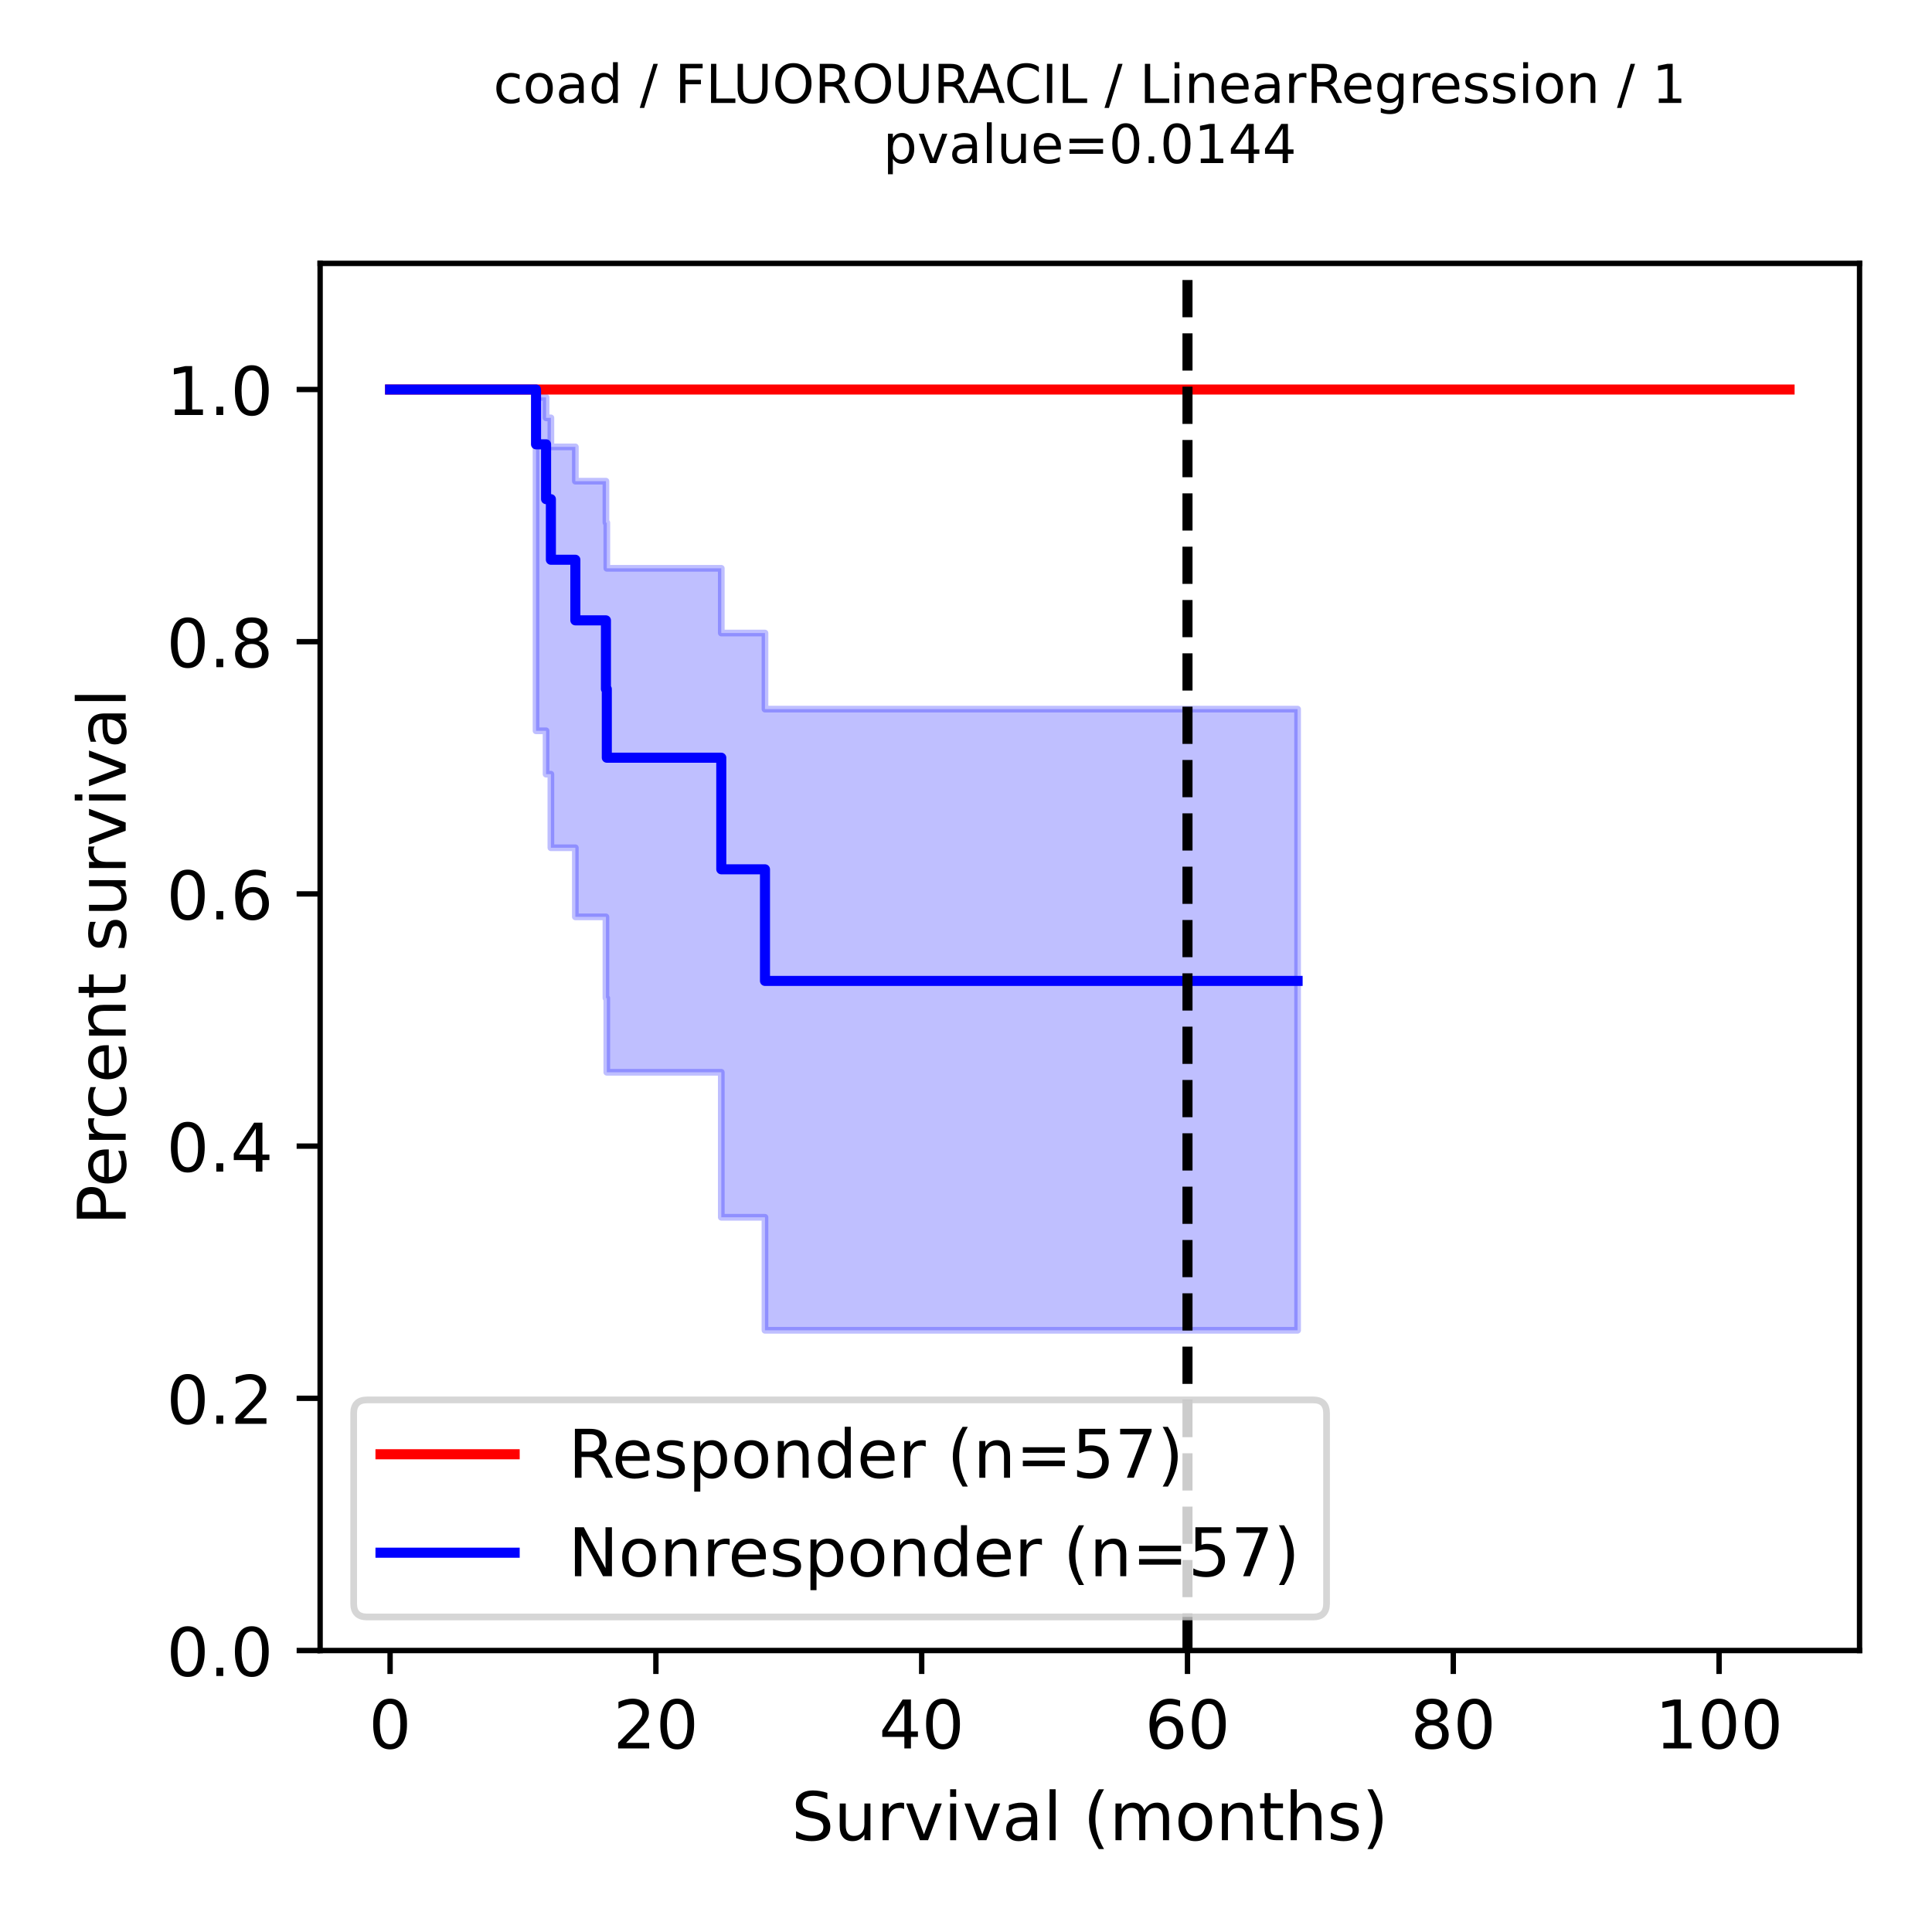 <?xml version="1.0" encoding="utf-8" standalone="no"?>
<!DOCTYPE svg PUBLIC "-//W3C//DTD SVG 1.1//EN"
  "http://www.w3.org/Graphics/SVG/1.1/DTD/svg11.dtd">
<!-- Created with matplotlib (https://matplotlib.org/) -->
<svg height="288pt" version="1.1" viewBox="0 0 288 288" width="288pt" xmlns="http://www.w3.org/2000/svg" xmlns:xlink="http://www.w3.org/1999/xlink">
 <defs>
  <style type="text/css">
*{stroke-linecap:butt;stroke-linejoin:round;}
  </style>
 </defs>
 <g id="figure_1">
  <g id="patch_1">
   <path d="M 0 288 
L 288 288 
L 288 0 
L 0 0 
z
" style="fill:#ffffff;"/>
  </g>
  <g id="axes_1">
   <g id="patch_2">
    <path d="M 47.72 246.04 
L 277.2 246.04 
L 277.2 39.264 
L 47.72 39.264 
z
" style="fill:#ffffff;"/>
   </g>
   <g id="PolyCollection_1">
    <defs>
     <path d="M 58.151 -229.938 
L 58.151 -229.938 
L 58.281 -229.938 
L 58.281 -229.938 
L 58.477 -229.938 
L 58.477 -229.938 
L 58.802 -229.938 
L 58.802 -229.938 
L 59.454 -229.938 
L 59.454 -229.938 
L 59.975 -229.938 
L 59.975 -229.938 
L 60.04 -229.938 
L 60.04 -229.938 
L 60.105 -229.938 
L 60.105 -229.938 
L 60.17 -229.938 
L 60.17 -229.938 
L 65.771 -229.938 
L 65.771 -229.938 
L 66.292 -229.938 
L 66.292 -229.938 
L 66.618 -229.938 
L 66.618 -229.938 
L 66.879 -229.938 
L 66.879 -229.938 
L 66.944 -229.938 
L 66.944 -229.938 
L 68.442 -229.938 
L 68.442 -229.938 
L 69.028 -229.938 
L 69.028 -229.938 
L 69.158 -229.938 
L 69.158 -229.938 
L 69.223 -229.938 
L 69.223 -229.938 
L 69.744 -229.938 
L 69.744 -229.938 
L 70.852 -229.938 
L 70.852 -229.938 
L 72.089 -229.938 
L 72.089 -229.938 
L 73.196 -229.938 
L 73.196 -229.938 
L 74.369 -229.938 
L 74.369 -229.938 
L 77.495 -229.938 
L 77.495 -229.938 
L 77.951 -229.938 
L 77.951 -229.938 
L 78.993 -229.938 
L 78.993 -229.938 
L 80.426 -229.938 
L 80.426 -229.938 
L 87.265 -229.938 
L 87.265 -229.938 
L 92.931 -229.938 
L 92.931 -229.938 
L 93.778 -229.938 
L 93.778 -229.938 
L 102.31 -229.938 
L 102.31 -229.938 
L 116.379 -229.938 
L 116.379 -229.938 
L 119.18 -229.938 
L 119.18 -229.938 
L 136.635 -229.938 
L 136.635 -229.938 
L 138.068 -229.938 
L 138.068 -229.938 
L 154.872 -229.938 
L 154.872 -229.938 
L 164.381 -229.938 
L 164.381 -229.938 
L 207.238 -229.938 
L 207.238 -229.938 
L 266.769 -229.938 
L 266.769 -229.938 
L 266.769 -229.938 
L 266.769 -229.938 
L 266.769 -229.938 
L 207.238 -229.938 
L 207.238 -229.938 
L 164.381 -229.938 
L 164.381 -229.938 
L 154.872 -229.938 
L 154.872 -229.938 
L 138.068 -229.938 
L 138.068 -229.938 
L 136.635 -229.938 
L 136.635 -229.938 
L 119.18 -229.938 
L 119.18 -229.938 
L 116.379 -229.938 
L 116.379 -229.938 
L 102.31 -229.938 
L 102.31 -229.938 
L 93.778 -229.938 
L 93.778 -229.938 
L 92.931 -229.938 
L 92.931 -229.938 
L 87.265 -229.938 
L 87.265 -229.938 
L 80.426 -229.938 
L 80.426 -229.938 
L 78.993 -229.938 
L 78.993 -229.938 
L 77.951 -229.938 
L 77.951 -229.938 
L 77.495 -229.938 
L 77.495 -229.938 
L 74.369 -229.938 
L 74.369 -229.938 
L 73.196 -229.938 
L 73.196 -229.938 
L 72.089 -229.938 
L 72.089 -229.938 
L 70.852 -229.938 
L 70.852 -229.938 
L 69.744 -229.938 
L 69.744 -229.938 
L 69.223 -229.938 
L 69.223 -229.938 
L 69.158 -229.938 
L 69.158 -229.938 
L 69.028 -229.938 
L 69.028 -229.938 
L 68.442 -229.938 
L 68.442 -229.938 
L 66.944 -229.938 
L 66.944 -229.938 
L 66.879 -229.938 
L 66.879 -229.938 
L 66.618 -229.938 
L 66.618 -229.938 
L 66.292 -229.938 
L 66.292 -229.938 
L 65.771 -229.938 
L 65.771 -229.938 
L 60.17 -229.938 
L 60.17 -229.938 
L 60.105 -229.938 
L 60.105 -229.938 
L 60.04 -229.938 
L 60.04 -229.938 
L 59.975 -229.938 
L 59.975 -229.938 
L 59.454 -229.938 
L 59.454 -229.938 
L 58.802 -229.938 
L 58.802 -229.938 
L 58.477 -229.938 
L 58.477 -229.938 
L 58.281 -229.938 
L 58.281 -229.938 
L 58.151 -229.938 
z
" id="m1cb245835f" style="stroke:#ff0000;stroke-opacity:0.25;"/>
    </defs>
    <g clip-path="url(#p6c82c23919)">
     <use style="fill:#ff0000;fill-opacity:0.25;stroke:#ff0000;stroke-opacity:0.25;" x="0" xlink:href="#m1cb245835f" y="288"/>
    </g>
   </g>
   <g id="PolyCollection_2">
    <defs>
     <path d="M 58.151 -229.938 
L 58.151 -229.938 
L 58.281 -229.938 
L 58.281 -229.938 
L 58.542 -229.938 
L 58.542 -229.938 
L 58.672 -229.938 
L 58.672 -229.938 
L 58.932 -229.938 
L 58.932 -229.938 
L 59.454 -229.938 
L 59.454 -229.938 
L 60.105 -229.938 
L 60.105 -229.938 
L 60.17 -229.938 
L 60.17 -229.938 
L 60.756 -229.938 
L 60.756 -229.938 
L 67.725 -229.938 
L 67.725 -229.938 
L 68.116 -229.938 
L 68.116 -229.938 
L 68.181 -229.938 
L 68.181 -229.938 
L 68.442 -229.938 
L 68.442 -229.938 
L 70.005 -229.938 
L 70.005 -229.938 
L 70.07 -229.938 
L 70.07 -229.938 
L 71.764 -229.938 
L 71.764 -229.938 
L 71.959 -229.938 
L 71.959 -229.938 
L 73.131 -229.938 
L 73.131 -229.938 
L 73.978 -229.938 
L 73.978 -229.938 
L 74.043 -229.938 
L 74.043 -229.938 
L 74.629 -229.938 
L 74.629 -229.938 
L 76.844 -229.938 
L 76.844 -229.938 
L 77.951 -229.938 
L 77.951 -229.938 
L 79.84 -229.938 
L 79.84 -229.938 
L 79.905 -229.938 
L 79.905 -179.06 
L 81.403 -179.06 
L 81.403 -172.595 
L 81.729 -172.595 
L 81.729 -172.595 
L 82.054 -172.595 
L 82.054 -172.595 
L 82.12 -172.595 
L 82.12 -161.627 
L 85.767 -161.627 
L 85.767 -151.326 
L 86.614 -151.326 
L 86.614 -151.326 
L 88.893 -151.326 
L 88.893 -151.326 
L 90.326 -151.326 
L 90.326 -139.211 
L 90.456 -139.211 
L 90.456 -128.159 
L 92.215 -128.159 
L 92.215 -128.159 
L 93.387 -128.159 
L 93.387 -128.159 
L 95.406 -128.159 
L 95.406 -128.159 
L 97.686 -128.159 
L 97.686 -128.159 
L 100.357 -128.159 
L 100.357 -128.159 
L 107.521 -128.159 
L 107.521 -106.54 
L 114.034 -106.54 
L 114.034 -89.696 
L 125.302 -89.696 
L 125.302 -89.696 
L 130.578 -89.696 
L 130.578 -89.696 
L 162.037 -89.696 
L 162.037 -89.696 
L 177.278 -89.696 
L 177.278 -89.696 
L 180.73 -89.696 
L 180.73 -89.696 
L 193.43 -89.696 
L 193.43 -89.696 
L 193.43 -182.291 
L 193.43 -182.291 
L 193.43 -182.291 
L 180.73 -182.291 
L 180.73 -182.291 
L 177.278 -182.291 
L 177.278 -182.291 
L 162.037 -182.291 
L 162.037 -182.291 
L 130.578 -182.291 
L 130.578 -182.291 
L 125.302 -182.291 
L 125.302 -182.291 
L 114.034 -182.291 
L 114.034 -193.634 
L 107.521 -193.634 
L 107.521 -203.282 
L 100.357 -203.282 
L 100.357 -203.282 
L 97.686 -203.282 
L 97.686 -203.282 
L 95.406 -203.282 
L 95.406 -203.282 
L 93.387 -203.282 
L 93.387 -203.282 
L 92.215 -203.282 
L 92.215 -203.282 
L 90.456 -203.282 
L 90.456 -210.089 
L 90.326 -210.089 
L 90.326 -216.271 
L 88.893 -216.271 
L 88.893 -216.271 
L 86.614 -216.271 
L 86.614 -216.271 
L 85.767 -216.271 
L 85.767 -221.383 
L 82.12 -221.383 
L 82.12 -225.712 
L 82.054 -225.712 
L 82.054 -225.712 
L 81.729 -225.712 
L 81.729 -225.712 
L 81.403 -225.712 
L 81.403 -228.765 
L 79.905 -228.765 
L 79.905 -229.938 
L 79.84 -229.938 
L 79.84 -229.938 
L 77.951 -229.938 
L 77.951 -229.938 
L 76.844 -229.938 
L 76.844 -229.938 
L 74.629 -229.938 
L 74.629 -229.938 
L 74.043 -229.938 
L 74.043 -229.938 
L 73.978 -229.938 
L 73.978 -229.938 
L 73.131 -229.938 
L 73.131 -229.938 
L 71.959 -229.938 
L 71.959 -229.938 
L 71.764 -229.938 
L 71.764 -229.938 
L 70.07 -229.938 
L 70.07 -229.938 
L 70.005 -229.938 
L 70.005 -229.938 
L 68.442 -229.938 
L 68.442 -229.938 
L 68.181 -229.938 
L 68.181 -229.938 
L 68.116 -229.938 
L 68.116 -229.938 
L 67.725 -229.938 
L 67.725 -229.938 
L 60.756 -229.938 
L 60.756 -229.938 
L 60.17 -229.938 
L 60.17 -229.938 
L 60.105 -229.938 
L 60.105 -229.938 
L 59.454 -229.938 
L 59.454 -229.938 
L 58.932 -229.938 
L 58.932 -229.938 
L 58.672 -229.938 
L 58.672 -229.938 
L 58.542 -229.938 
L 58.542 -229.938 
L 58.281 -229.938 
L 58.281 -229.938 
L 58.151 -229.938 
z
" id="mdf22d2f96c" style="stroke:#0000ff;stroke-opacity:0.25;"/>
    </defs>
    <g clip-path="url(#p6c82c23919)">
     <use style="fill:#0000ff;fill-opacity:0.25;stroke:#0000ff;stroke-opacity:0.25;" x="0" xlink:href="#mdf22d2f96c" y="288"/>
    </g>
   </g>
   <g id="matplotlib.axis_1">
    <g id="xtick_1">
     <g id="line2d_1">
      <defs>
       <path d="M 0 0 
L 0 3.5 
" id="m854cfd03ce" style="stroke:#000000;stroke-width:0.8;"/>
      </defs>
      <g>
       <use style="stroke:#000000;stroke-width:0.8;" x="58.151" xlink:href="#m854cfd03ce" y="246.04"/>
      </g>
     </g>
     <g id="text_1">
      <!-- 0 -->
      <defs>
       <path d="M 31.781 66.406 
Q 24.172 66.406 20.328 58.906 
Q 16.5 51.422 16.5 36.375 
Q 16.5 21.391 20.328 13.891 
Q 24.172 6.391 31.781 6.391 
Q 39.453 6.391 43.281 13.891 
Q 47.125 21.391 47.125 36.375 
Q 47.125 51.422 43.281 58.906 
Q 39.453 66.406 31.781 66.406 
z
M 31.781 74.219 
Q 44.047 74.219 50.516 64.516 
Q 56.984 54.828 56.984 36.375 
Q 56.984 17.969 50.516 8.266 
Q 44.047 -1.422 31.781 -1.422 
Q 19.531 -1.422 13.062 8.266 
Q 6.594 17.969 6.594 36.375 
Q 6.594 54.828 13.062 64.516 
Q 19.531 74.219 31.781 74.219 
z
" id="DejaVuSans-48"/>
      </defs>
      <g transform="translate(54.97 260.638)scale(0.1 -0.1)">
       <use xlink:href="#DejaVuSans-48"/>
      </g>
     </g>
    </g>
    <g id="xtick_2">
     <g id="line2d_2">
      <g>
       <use style="stroke:#000000;stroke-width:0.8;" x="97.773" xlink:href="#m854cfd03ce" y="246.04"/>
      </g>
     </g>
     <g id="text_2">
      <!-- 20 -->
      <defs>
       <path d="M 19.188 8.297 
L 53.609 8.297 
L 53.609 0 
L 7.328 0 
L 7.328 8.297 
Q 12.938 14.109 22.625 23.891 
Q 32.328 33.688 34.812 36.531 
Q 39.547 41.844 41.422 45.531 
Q 43.312 49.219 43.312 52.781 
Q 43.312 58.594 39.234 62.25 
Q 35.156 65.922 28.609 65.922 
Q 23.969 65.922 18.812 64.312 
Q 13.672 62.703 7.812 59.422 
L 7.812 69.391 
Q 13.766 71.781 18.938 73 
Q 24.125 74.219 28.422 74.219 
Q 39.75 74.219 46.484 68.547 
Q 53.219 62.891 53.219 53.422 
Q 53.219 48.922 51.531 44.891 
Q 49.859 40.875 45.406 35.406 
Q 44.188 33.984 37.641 27.219 
Q 31.109 20.453 19.188 8.297 
z
" id="DejaVuSans-50"/>
      </defs>
      <g transform="translate(91.41 260.638)scale(0.1 -0.1)">
       <use xlink:href="#DejaVuSans-50"/>
       <use x="63.623" xlink:href="#DejaVuSans-48"/>
      </g>
     </g>
    </g>
    <g id="xtick_3">
     <g id="line2d_3">
      <g>
       <use style="stroke:#000000;stroke-width:0.8;" x="137.395" xlink:href="#m854cfd03ce" y="246.04"/>
      </g>
     </g>
     <g id="text_3">
      <!-- 40 -->
      <defs>
       <path d="M 37.797 64.312 
L 12.891 25.391 
L 37.797 25.391 
z
M 35.203 72.906 
L 47.609 72.906 
L 47.609 25.391 
L 58.016 25.391 
L 58.016 17.188 
L 47.609 17.188 
L 47.609 0 
L 37.797 0 
L 37.797 17.188 
L 4.891 17.188 
L 4.891 26.703 
z
" id="DejaVuSans-52"/>
      </defs>
      <g transform="translate(131.032 260.638)scale(0.1 -0.1)">
       <use xlink:href="#DejaVuSans-52"/>
       <use x="63.623" xlink:href="#DejaVuSans-48"/>
      </g>
     </g>
    </g>
    <g id="xtick_4">
     <g id="line2d_4">
      <g>
       <use style="stroke:#000000;stroke-width:0.8;" x="177.017" xlink:href="#m854cfd03ce" y="246.04"/>
      </g>
     </g>
     <g id="text_4">
      <!-- 60 -->
      <defs>
       <path d="M 33.016 40.375 
Q 26.375 40.375 22.484 35.828 
Q 18.609 31.297 18.609 23.391 
Q 18.609 15.531 22.484 10.953 
Q 26.375 6.391 33.016 6.391 
Q 39.656 6.391 43.531 10.953 
Q 47.406 15.531 47.406 23.391 
Q 47.406 31.297 43.531 35.828 
Q 39.656 40.375 33.016 40.375 
z
M 52.594 71.297 
L 52.594 62.312 
Q 48.875 64.062 45.094 64.984 
Q 41.312 65.922 37.594 65.922 
Q 27.828 65.922 22.672 59.328 
Q 17.531 52.734 16.797 39.406 
Q 19.672 43.656 24.016 45.922 
Q 28.375 48.188 33.594 48.188 
Q 44.578 48.188 50.953 41.516 
Q 57.328 34.859 57.328 23.391 
Q 57.328 12.156 50.688 5.359 
Q 44.047 -1.422 33.016 -1.422 
Q 20.359 -1.422 13.672 8.266 
Q 6.984 17.969 6.984 36.375 
Q 6.984 53.656 15.188 63.938 
Q 23.391 74.219 37.203 74.219 
Q 40.922 74.219 44.703 73.484 
Q 48.484 72.75 52.594 71.297 
z
" id="DejaVuSans-54"/>
      </defs>
      <g transform="translate(170.655 260.638)scale(0.1 -0.1)">
       <use xlink:href="#DejaVuSans-54"/>
       <use x="63.623" xlink:href="#DejaVuSans-48"/>
      </g>
     </g>
    </g>
    <g id="xtick_5">
     <g id="line2d_5">
      <g>
       <use style="stroke:#000000;stroke-width:0.8;" x="216.639" xlink:href="#m854cfd03ce" y="246.04"/>
      </g>
     </g>
     <g id="text_5">
      <!-- 80 -->
      <defs>
       <path d="M 31.781 34.625 
Q 24.75 34.625 20.719 30.859 
Q 16.703 27.094 16.703 20.516 
Q 16.703 13.922 20.719 10.156 
Q 24.75 6.391 31.781 6.391 
Q 38.812 6.391 42.859 10.172 
Q 46.922 13.969 46.922 20.516 
Q 46.922 27.094 42.891 30.859 
Q 38.875 34.625 31.781 34.625 
z
M 21.922 38.812 
Q 15.578 40.375 12.031 44.719 
Q 8.5 49.078 8.5 55.328 
Q 8.5 64.062 14.719 69.141 
Q 20.953 74.219 31.781 74.219 
Q 42.672 74.219 48.875 69.141 
Q 55.078 64.062 55.078 55.328 
Q 55.078 49.078 51.531 44.719 
Q 48 40.375 41.703 38.812 
Q 48.828 37.156 52.797 32.312 
Q 56.781 27.484 56.781 20.516 
Q 56.781 9.906 50.312 4.234 
Q 43.844 -1.422 31.781 -1.422 
Q 19.734 -1.422 13.25 4.234 
Q 6.781 9.906 6.781 20.516 
Q 6.781 27.484 10.781 32.312 
Q 14.797 37.156 21.922 38.812 
z
M 18.312 54.391 
Q 18.312 48.734 21.844 45.562 
Q 25.391 42.391 31.781 42.391 
Q 38.141 42.391 41.719 45.562 
Q 45.312 48.734 45.312 54.391 
Q 45.312 60.062 41.719 63.234 
Q 38.141 66.406 31.781 66.406 
Q 25.391 66.406 21.844 63.234 
Q 18.312 60.062 18.312 54.391 
z
" id="DejaVuSans-56"/>
      </defs>
      <g transform="translate(210.277 260.638)scale(0.1 -0.1)">
       <use xlink:href="#DejaVuSans-56"/>
       <use x="63.623" xlink:href="#DejaVuSans-48"/>
      </g>
     </g>
    </g>
    <g id="xtick_6">
     <g id="line2d_6">
      <g>
       <use style="stroke:#000000;stroke-width:0.8;" x="256.261" xlink:href="#m854cfd03ce" y="246.04"/>
      </g>
     </g>
     <g id="text_6">
      <!-- 100 -->
      <defs>
       <path d="M 12.406 8.297 
L 28.516 8.297 
L 28.516 63.922 
L 10.984 60.406 
L 10.984 69.391 
L 28.422 72.906 
L 38.281 72.906 
L 38.281 8.297 
L 54.391 8.297 
L 54.391 0 
L 12.406 0 
z
" id="DejaVuSans-49"/>
      </defs>
      <g transform="translate(246.717 260.638)scale(0.1 -0.1)">
       <use xlink:href="#DejaVuSans-49"/>
       <use x="63.623" xlink:href="#DejaVuSans-48"/>
       <use x="127.246" xlink:href="#DejaVuSans-48"/>
      </g>
     </g>
    </g>
    <g id="text_7">
     <!-- Survival (months) -->
     <defs>
      <path d="M 53.516 70.516 
L 53.516 60.891 
Q 47.906 63.578 42.922 64.891 
Q 37.938 66.219 33.297 66.219 
Q 25.25 66.219 20.875 63.094 
Q 16.5 59.969 16.5 54.203 
Q 16.5 49.359 19.406 46.891 
Q 22.312 44.438 30.422 42.922 
L 36.375 41.703 
Q 47.406 39.594 52.656 34.297 
Q 57.906 29 57.906 20.125 
Q 57.906 9.516 50.797 4.047 
Q 43.703 -1.422 29.984 -1.422 
Q 24.812 -1.422 18.969 -0.25 
Q 13.141 0.922 6.891 3.219 
L 6.891 13.375 
Q 12.891 10.016 18.656 8.297 
Q 24.422 6.594 29.984 6.594 
Q 38.422 6.594 43.016 9.906 
Q 47.609 13.234 47.609 19.391 
Q 47.609 24.75 44.312 27.781 
Q 41.016 30.812 33.5 32.328 
L 27.484 33.5 
Q 16.453 35.688 11.516 40.375 
Q 6.594 45.062 6.594 53.422 
Q 6.594 63.094 13.406 68.656 
Q 20.219 74.219 32.172 74.219 
Q 37.312 74.219 42.625 73.281 
Q 47.953 72.359 53.516 70.516 
z
" id="DejaVuSans-83"/>
      <path d="M 8.5 21.578 
L 8.5 54.688 
L 17.484 54.688 
L 17.484 21.922 
Q 17.484 14.156 20.5 10.266 
Q 23.531 6.391 29.594 6.391 
Q 36.859 6.391 41.078 11.031 
Q 45.312 15.672 45.312 23.688 
L 45.312 54.688 
L 54.297 54.688 
L 54.297 0 
L 45.312 0 
L 45.312 8.406 
Q 42.047 3.422 37.719 1 
Q 33.406 -1.422 27.688 -1.422 
Q 18.266 -1.422 13.375 4.438 
Q 8.5 10.297 8.5 21.578 
z
M 31.109 56 
z
" id="DejaVuSans-117"/>
      <path d="M 41.109 46.297 
Q 39.594 47.172 37.812 47.578 
Q 36.031 48 33.891 48 
Q 26.266 48 22.188 43.047 
Q 18.109 38.094 18.109 28.812 
L 18.109 0 
L 9.078 0 
L 9.078 54.688 
L 18.109 54.688 
L 18.109 46.188 
Q 20.953 51.172 25.484 53.578 
Q 30.031 56 36.531 56 
Q 37.453 56 38.578 55.875 
Q 39.703 55.766 41.062 55.516 
z
" id="DejaVuSans-114"/>
      <path d="M 2.984 54.688 
L 12.5 54.688 
L 29.594 8.797 
L 46.688 54.688 
L 56.203 54.688 
L 35.688 0 
L 23.484 0 
z
" id="DejaVuSans-118"/>
      <path d="M 9.422 54.688 
L 18.406 54.688 
L 18.406 0 
L 9.422 0 
z
M 9.422 75.984 
L 18.406 75.984 
L 18.406 64.594 
L 9.422 64.594 
z
" id="DejaVuSans-105"/>
      <path d="M 34.281 27.484 
Q 23.391 27.484 19.188 25 
Q 14.984 22.516 14.984 16.5 
Q 14.984 11.719 18.141 8.906 
Q 21.297 6.109 26.703 6.109 
Q 34.188 6.109 38.703 11.406 
Q 43.219 16.703 43.219 25.484 
L 43.219 27.484 
z
M 52.203 31.203 
L 52.203 0 
L 43.219 0 
L 43.219 8.297 
Q 40.141 3.328 35.547 0.953 
Q 30.953 -1.422 24.312 -1.422 
Q 15.922 -1.422 10.953 3.297 
Q 6 8.016 6 15.922 
Q 6 25.141 12.172 29.828 
Q 18.359 34.516 30.609 34.516 
L 43.219 34.516 
L 43.219 35.406 
Q 43.219 41.609 39.141 45 
Q 35.062 48.391 27.688 48.391 
Q 23 48.391 18.547 47.266 
Q 14.109 46.141 10.016 43.891 
L 10.016 52.203 
Q 14.938 54.109 19.578 55.047 
Q 24.219 56 28.609 56 
Q 40.484 56 46.344 49.844 
Q 52.203 43.703 52.203 31.203 
z
" id="DejaVuSans-97"/>
      <path d="M 9.422 75.984 
L 18.406 75.984 
L 18.406 0 
L 9.422 0 
z
" id="DejaVuSans-108"/>
      <path id="DejaVuSans-32"/>
      <path d="M 31 75.875 
Q 24.469 64.656 21.281 53.656 
Q 18.109 42.672 18.109 31.391 
Q 18.109 20.125 21.312 9.062 
Q 24.516 -2 31 -13.188 
L 23.188 -13.188 
Q 15.875 -1.703 12.234 9.375 
Q 8.594 20.453 8.594 31.391 
Q 8.594 42.281 12.203 53.312 
Q 15.828 64.359 23.188 75.875 
z
" id="DejaVuSans-40"/>
      <path d="M 52 44.188 
Q 55.375 50.25 60.062 53.125 
Q 64.75 56 71.094 56 
Q 79.641 56 84.281 50.016 
Q 88.922 44.047 88.922 33.016 
L 88.922 0 
L 79.891 0 
L 79.891 32.719 
Q 79.891 40.578 77.094 44.375 
Q 74.312 48.188 68.609 48.188 
Q 61.625 48.188 57.562 43.547 
Q 53.516 38.922 53.516 30.906 
L 53.516 0 
L 44.484 0 
L 44.484 32.719 
Q 44.484 40.625 41.703 44.406 
Q 38.922 48.188 33.109 48.188 
Q 26.219 48.188 22.156 43.531 
Q 18.109 38.875 18.109 30.906 
L 18.109 0 
L 9.078 0 
L 9.078 54.688 
L 18.109 54.688 
L 18.109 46.188 
Q 21.188 51.219 25.484 53.609 
Q 29.781 56 35.688 56 
Q 41.656 56 45.828 52.969 
Q 50 49.953 52 44.188 
z
" id="DejaVuSans-109"/>
      <path d="M 30.609 48.391 
Q 23.391 48.391 19.188 42.75 
Q 14.984 37.109 14.984 27.297 
Q 14.984 17.484 19.156 11.844 
Q 23.344 6.203 30.609 6.203 
Q 37.797 6.203 41.984 11.859 
Q 46.188 17.531 46.188 27.297 
Q 46.188 37.016 41.984 42.703 
Q 37.797 48.391 30.609 48.391 
z
M 30.609 56 
Q 42.328 56 49.016 48.375 
Q 55.719 40.766 55.719 27.297 
Q 55.719 13.875 49.016 6.219 
Q 42.328 -1.422 30.609 -1.422 
Q 18.844 -1.422 12.172 6.219 
Q 5.516 13.875 5.516 27.297 
Q 5.516 40.766 12.172 48.375 
Q 18.844 56 30.609 56 
z
" id="DejaVuSans-111"/>
      <path d="M 54.891 33.016 
L 54.891 0 
L 45.906 0 
L 45.906 32.719 
Q 45.906 40.484 42.875 44.328 
Q 39.844 48.188 33.797 48.188 
Q 26.516 48.188 22.312 43.547 
Q 18.109 38.922 18.109 30.906 
L 18.109 0 
L 9.078 0 
L 9.078 54.688 
L 18.109 54.688 
L 18.109 46.188 
Q 21.344 51.125 25.703 53.562 
Q 30.078 56 35.797 56 
Q 45.219 56 50.047 50.172 
Q 54.891 44.344 54.891 33.016 
z
" id="DejaVuSans-110"/>
      <path d="M 18.312 70.219 
L 18.312 54.688 
L 36.812 54.688 
L 36.812 47.703 
L 18.312 47.703 
L 18.312 18.016 
Q 18.312 11.328 20.141 9.422 
Q 21.969 7.516 27.594 7.516 
L 36.812 7.516 
L 36.812 0 
L 27.594 0 
Q 17.188 0 13.234 3.875 
Q 9.281 7.766 9.281 18.016 
L 9.281 47.703 
L 2.688 47.703 
L 2.688 54.688 
L 9.281 54.688 
L 9.281 70.219 
z
" id="DejaVuSans-116"/>
      <path d="M 54.891 33.016 
L 54.891 0 
L 45.906 0 
L 45.906 32.719 
Q 45.906 40.484 42.875 44.328 
Q 39.844 48.188 33.797 48.188 
Q 26.516 48.188 22.312 43.547 
Q 18.109 38.922 18.109 30.906 
L 18.109 0 
L 9.078 0 
L 9.078 75.984 
L 18.109 75.984 
L 18.109 46.188 
Q 21.344 51.125 25.703 53.562 
Q 30.078 56 35.797 56 
Q 45.219 56 50.047 50.172 
Q 54.891 44.344 54.891 33.016 
z
" id="DejaVuSans-104"/>
      <path d="M 44.281 53.078 
L 44.281 44.578 
Q 40.484 46.531 36.375 47.5 
Q 32.281 48.484 27.875 48.484 
Q 21.188 48.484 17.844 46.438 
Q 14.5 44.391 14.5 40.281 
Q 14.5 37.156 16.891 35.375 
Q 19.281 33.594 26.516 31.984 
L 29.594 31.297 
Q 39.156 29.25 43.188 25.516 
Q 47.219 21.781 47.219 15.094 
Q 47.219 7.469 41.188 3.016 
Q 35.156 -1.422 24.609 -1.422 
Q 20.219 -1.422 15.453 -0.562 
Q 10.688 0.297 5.422 2 
L 5.422 11.281 
Q 10.406 8.688 15.234 7.391 
Q 20.062 6.109 24.812 6.109 
Q 31.156 6.109 34.562 8.281 
Q 37.984 10.453 37.984 14.406 
Q 37.984 18.062 35.516 20.016 
Q 33.062 21.969 24.703 23.781 
L 21.578 24.516 
Q 13.234 26.266 9.516 29.906 
Q 5.812 33.547 5.812 39.891 
Q 5.812 47.609 11.281 51.797 
Q 16.75 56 26.812 56 
Q 31.781 56 36.172 55.266 
Q 40.578 54.547 44.281 53.078 
z
" id="DejaVuSans-115"/>
      <path d="M 8.016 75.875 
L 15.828 75.875 
Q 23.141 64.359 26.781 53.312 
Q 30.422 42.281 30.422 31.391 
Q 30.422 20.453 26.781 9.375 
Q 23.141 -1.703 15.828 -13.188 
L 8.016 -13.188 
Q 14.5 -2 17.703 9.062 
Q 20.906 20.125 20.906 31.391 
Q 20.906 42.672 17.703 53.656 
Q 14.5 64.656 8.016 75.875 
z
" id="DejaVuSans-41"/>
     </defs>
     <g transform="translate(117.978 274.317)scale(0.1 -0.1)">
      <use xlink:href="#DejaVuSans-83"/>
      <use x="63.477" xlink:href="#DejaVuSans-117"/>
      <use x="126.855" xlink:href="#DejaVuSans-114"/>
      <use x="167.969" xlink:href="#DejaVuSans-118"/>
      <use x="227.148" xlink:href="#DejaVuSans-105"/>
      <use x="254.932" xlink:href="#DejaVuSans-118"/>
      <use x="314.111" xlink:href="#DejaVuSans-97"/>
      <use x="375.391" xlink:href="#DejaVuSans-108"/>
      <use x="403.174" xlink:href="#DejaVuSans-32"/>
      <use x="434.961" xlink:href="#DejaVuSans-40"/>
      <use x="473.975" xlink:href="#DejaVuSans-109"/>
      <use x="571.387" xlink:href="#DejaVuSans-111"/>
      <use x="632.568" xlink:href="#DejaVuSans-110"/>
      <use x="695.947" xlink:href="#DejaVuSans-116"/>
      <use x="735.156" xlink:href="#DejaVuSans-104"/>
      <use x="798.535" xlink:href="#DejaVuSans-115"/>
      <use x="850.635" xlink:href="#DejaVuSans-41"/>
     </g>
    </g>
   </g>
   <g id="matplotlib.axis_2">
    <g id="ytick_1">
     <g id="line2d_7">
      <defs>
       <path d="M 0 0 
L -3.5 0 
" id="m72bdee7637" style="stroke:#000000;stroke-width:0.8;"/>
      </defs>
      <g>
       <use style="stroke:#000000;stroke-width:0.8;" x="47.72" xlink:href="#m72bdee7637" y="246.04"/>
      </g>
     </g>
     <g id="text_8">
      <!-- 0.0 -->
      <defs>
       <path d="M 10.688 12.406 
L 21 12.406 
L 21 0 
L 10.688 0 
z
" id="DejaVuSans-46"/>
      </defs>
      <g transform="translate(24.817 249.839)scale(0.1 -0.1)">
       <use xlink:href="#DejaVuSans-48"/>
       <use x="63.623" xlink:href="#DejaVuSans-46"/>
       <use x="95.41" xlink:href="#DejaVuSans-48"/>
      </g>
     </g>
    </g>
    <g id="ytick_2">
     <g id="line2d_8">
      <g>
       <use style="stroke:#000000;stroke-width:0.8;" x="47.72" xlink:href="#m72bdee7637" y="208.444"/>
      </g>
     </g>
     <g id="text_9">
      <!-- 0.2 -->
      <g transform="translate(24.817 212.244)scale(0.1 -0.1)">
       <use xlink:href="#DejaVuSans-48"/>
       <use x="63.623" xlink:href="#DejaVuSans-46"/>
       <use x="95.41" xlink:href="#DejaVuSans-50"/>
      </g>
     </g>
    </g>
    <g id="ytick_3">
     <g id="line2d_9">
      <g>
       <use style="stroke:#000000;stroke-width:0.8;" x="47.72" xlink:href="#m72bdee7637" y="170.849"/>
      </g>
     </g>
     <g id="text_10">
      <!-- 0.4 -->
      <g transform="translate(24.817 174.648)scale(0.1 -0.1)">
       <use xlink:href="#DejaVuSans-48"/>
       <use x="63.623" xlink:href="#DejaVuSans-46"/>
       <use x="95.41" xlink:href="#DejaVuSans-52"/>
      </g>
     </g>
    </g>
    <g id="ytick_4">
     <g id="line2d_10">
      <g>
       <use style="stroke:#000000;stroke-width:0.8;" x="47.72" xlink:href="#m72bdee7637" y="133.253"/>
      </g>
     </g>
     <g id="text_11">
      <!-- 0.6 -->
      <g transform="translate(24.817 137.052)scale(0.1 -0.1)">
       <use xlink:href="#DejaVuSans-48"/>
       <use x="63.623" xlink:href="#DejaVuSans-46"/>
       <use x="95.41" xlink:href="#DejaVuSans-54"/>
      </g>
     </g>
    </g>
    <g id="ytick_5">
     <g id="line2d_11">
      <g>
       <use style="stroke:#000000;stroke-width:0.8;" x="47.72" xlink:href="#m72bdee7637" y="95.657"/>
      </g>
     </g>
     <g id="text_12">
      <!-- 0.8 -->
      <g transform="translate(24.817 99.457)scale(0.1 -0.1)">
       <use xlink:href="#DejaVuSans-48"/>
       <use x="63.623" xlink:href="#DejaVuSans-46"/>
       <use x="95.41" xlink:href="#DejaVuSans-56"/>
      </g>
     </g>
    </g>
    <g id="ytick_6">
     <g id="line2d_12">
      <g>
       <use style="stroke:#000000;stroke-width:0.8;" x="47.72" xlink:href="#m72bdee7637" y="58.062"/>
      </g>
     </g>
     <g id="text_13">
      <!-- 1.0 -->
      <g transform="translate(24.817 61.861)scale(0.1 -0.1)">
       <use xlink:href="#DejaVuSans-49"/>
       <use x="63.623" xlink:href="#DejaVuSans-46"/>
       <use x="95.41" xlink:href="#DejaVuSans-48"/>
      </g>
     </g>
    </g>
    <g id="text_14">
     <!-- Percent survival -->
     <defs>
      <path d="M 19.672 64.797 
L 19.672 37.406 
L 32.078 37.406 
Q 38.969 37.406 42.719 40.969 
Q 46.484 44.531 46.484 51.125 
Q 46.484 57.672 42.719 61.234 
Q 38.969 64.797 32.078 64.797 
z
M 9.812 72.906 
L 32.078 72.906 
Q 44.344 72.906 50.609 67.359 
Q 56.891 61.812 56.891 51.125 
Q 56.891 40.328 50.609 34.812 
Q 44.344 29.297 32.078 29.297 
L 19.672 29.297 
L 19.672 0 
L 9.812 0 
z
" id="DejaVuSans-80"/>
      <path d="M 56.203 29.594 
L 56.203 25.203 
L 14.891 25.203 
Q 15.484 15.922 20.484 11.062 
Q 25.484 6.203 34.422 6.203 
Q 39.594 6.203 44.453 7.469 
Q 49.312 8.734 54.109 11.281 
L 54.109 2.781 
Q 49.266 0.734 44.188 -0.344 
Q 39.109 -1.422 33.891 -1.422 
Q 20.797 -1.422 13.156 6.188 
Q 5.516 13.812 5.516 26.812 
Q 5.516 40.234 12.766 48.109 
Q 20.016 56 32.328 56 
Q 43.359 56 49.781 48.891 
Q 56.203 41.797 56.203 29.594 
z
M 47.219 32.234 
Q 47.125 39.594 43.094 43.984 
Q 39.062 48.391 32.422 48.391 
Q 24.906 48.391 20.391 44.141 
Q 15.875 39.891 15.188 32.172 
z
" id="DejaVuSans-101"/>
      <path d="M 48.781 52.594 
L 48.781 44.188 
Q 44.969 46.297 41.141 47.344 
Q 37.312 48.391 33.406 48.391 
Q 24.656 48.391 19.812 42.844 
Q 14.984 37.312 14.984 27.297 
Q 14.984 17.281 19.812 11.734 
Q 24.656 6.203 33.406 6.203 
Q 37.312 6.203 41.141 7.25 
Q 44.969 8.297 48.781 10.406 
L 48.781 2.094 
Q 45.016 0.344 40.984 -0.531 
Q 36.969 -1.422 32.422 -1.422 
Q 20.062 -1.422 12.781 6.344 
Q 5.516 14.109 5.516 27.297 
Q 5.516 40.672 12.859 48.328 
Q 20.219 56 33.016 56 
Q 37.156 56 41.109 55.141 
Q 45.062 54.297 48.781 52.594 
z
" id="DejaVuSans-99"/>
     </defs>
     <g transform="translate(18.737 182.639)rotate(-90)scale(0.1 -0.1)">
      <use xlink:href="#DejaVuSans-80"/>
      <use x="56.678" xlink:href="#DejaVuSans-101"/>
      <use x="118.201" xlink:href="#DejaVuSans-114"/>
      <use x="157.064" xlink:href="#DejaVuSans-99"/>
      <use x="212.045" xlink:href="#DejaVuSans-101"/>
      <use x="273.568" xlink:href="#DejaVuSans-110"/>
      <use x="336.947" xlink:href="#DejaVuSans-116"/>
      <use x="376.156" xlink:href="#DejaVuSans-32"/>
      <use x="407.943" xlink:href="#DejaVuSans-115"/>
      <use x="460.043" xlink:href="#DejaVuSans-117"/>
      <use x="523.422" xlink:href="#DejaVuSans-114"/>
      <use x="564.535" xlink:href="#DejaVuSans-118"/>
      <use x="623.715" xlink:href="#DejaVuSans-105"/>
      <use x="651.498" xlink:href="#DejaVuSans-118"/>
      <use x="710.678" xlink:href="#DejaVuSans-97"/>
      <use x="771.957" xlink:href="#DejaVuSans-108"/>
     </g>
    </g>
   </g>
   <g id="line2d_13">
    <path clip-path="url(#p6c82c23919)" d="M 58.151 58.062 
L 58.281 58.062 
L 58.281 58.062 
L 58.477 58.062 
L 58.477 58.062 
L 58.802 58.062 
L 58.802 58.062 
L 59.454 58.062 
L 59.454 58.062 
L 59.975 58.062 
L 59.975 58.062 
L 60.04 58.062 
L 60.04 58.062 
L 60.105 58.062 
L 60.105 58.062 
L 60.17 58.062 
L 60.17 58.062 
L 65.771 58.062 
L 65.771 58.062 
L 66.292 58.062 
L 66.292 58.062 
L 66.618 58.062 
L 66.618 58.062 
L 66.879 58.062 
L 66.879 58.062 
L 66.944 58.062 
L 66.944 58.062 
L 68.442 58.062 
L 68.442 58.062 
L 69.028 58.062 
L 69.028 58.062 
L 69.158 58.062 
L 69.158 58.062 
L 69.223 58.062 
L 69.223 58.062 
L 69.744 58.062 
L 69.744 58.062 
L 70.852 58.062 
L 70.852 58.062 
L 72.089 58.062 
L 72.089 58.062 
L 73.196 58.062 
L 73.196 58.062 
L 74.369 58.062 
L 74.369 58.062 
L 77.495 58.062 
L 77.495 58.062 
L 77.951 58.062 
L 77.951 58.062 
L 78.993 58.062 
L 78.993 58.062 
L 80.426 58.062 
L 80.426 58.062 
L 87.265 58.062 
L 87.265 58.062 
L 92.931 58.062 
L 92.931 58.062 
L 93.778 58.062 
L 93.778 58.062 
L 102.31 58.062 
L 102.31 58.062 
L 116.379 58.062 
L 116.379 58.062 
L 119.18 58.062 
L 119.18 58.062 
L 136.635 58.062 
L 136.635 58.062 
L 138.068 58.062 
L 138.068 58.062 
L 154.872 58.062 
L 154.872 58.062 
L 164.381 58.062 
L 164.381 58.062 
L 207.238 58.062 
L 207.238 58.062 
L 266.769 58.062 
L 266.769 58.062 
" style="fill:none;stroke:#ff0000;stroke-linecap:square;stroke-width:1.5;"/>
   </g>
   <g id="line2d_14">
    <path clip-path="url(#p6c82c23919)" d="M 58.151 58.062 
L 58.281 58.062 
L 58.281 58.062 
L 58.542 58.062 
L 58.542 58.062 
L 58.672 58.062 
L 58.672 58.062 
L 58.932 58.062 
L 58.932 58.062 
L 59.454 58.062 
L 59.454 58.062 
L 60.105 58.062 
L 60.105 58.062 
L 60.17 58.062 
L 60.17 58.062 
L 60.756 58.062 
L 60.756 58.062 
L 67.725 58.062 
L 67.725 58.062 
L 68.116 58.062 
L 68.116 58.062 
L 68.181 58.062 
L 68.181 58.062 
L 68.442 58.062 
L 68.442 58.062 
L 70.005 58.062 
L 70.005 58.062 
L 70.07 58.062 
L 70.07 58.062 
L 71.764 58.062 
L 71.764 58.062 
L 71.959 58.062 
L 71.959 58.062 
L 73.131 58.062 
L 73.131 58.062 
L 73.978 58.062 
L 73.978 58.062 
L 74.043 58.062 
L 74.043 58.062 
L 74.629 58.062 
L 74.629 58.062 
L 76.844 58.062 
L 76.844 58.062 
L 77.951 58.062 
L 77.951 58.062 
L 79.84 58.062 
L 79.84 58.062 
L 79.905 58.062 
L 79.905 66.235 
L 81.403 66.235 
L 81.403 74.408 
L 81.729 74.408 
L 81.729 74.408 
L 82.054 74.408 
L 82.054 74.408 
L 82.12 74.408 
L 82.12 83.441 
L 85.767 83.441 
L 85.767 92.474 
L 86.614 92.474 
L 86.614 92.474 
L 88.893 92.474 
L 88.893 92.474 
L 90.326 92.474 
L 90.326 102.712 
L 90.456 102.712 
L 90.456 112.95 
L 92.215 112.95 
L 92.215 112.95 
L 93.387 112.95 
L 93.387 112.95 
L 95.406 112.95 
L 95.406 112.95 
L 97.686 112.95 
L 97.686 112.95 
L 100.357 112.95 
L 100.357 112.95 
L 107.521 112.95 
L 107.521 129.586 
L 114.034 129.586 
L 114.034 146.222 
L 125.302 146.222 
L 125.302 146.222 
L 130.578 146.222 
L 130.578 146.222 
L 162.037 146.222 
L 162.037 146.222 
L 177.278 146.222 
L 177.278 146.222 
L 180.73 146.222 
L 180.73 146.222 
L 193.43 146.222 
L 193.43 146.222 
" style="fill:none;stroke:#0000ff;stroke-linecap:square;stroke-width:1.5;"/>
   </g>
   <g id="line2d_15">
    <path clip-path="url(#p6c82c23919)" d="M 177.017 246.04 
L 177.017 39.264 
" style="fill:none;stroke:#000000;stroke-dasharray:5.55,2.4;stroke-dashoffset:0;stroke-width:1.5;"/>
   </g>
   <g id="patch_3">
    <path d="M 47.72 246.04 
L 47.72 39.264 
" style="fill:none;stroke:#000000;stroke-linecap:square;stroke-linejoin:miter;stroke-width:0.8;"/>
   </g>
   <g id="patch_4">
    <path d="M 277.2 246.04 
L 277.2 39.264 
" style="fill:none;stroke:#000000;stroke-linecap:square;stroke-linejoin:miter;stroke-width:0.8;"/>
   </g>
   <g id="patch_5">
    <path d="M 47.72 246.04 
L 277.2 246.04 
" style="fill:none;stroke:#000000;stroke-linecap:square;stroke-linejoin:miter;stroke-width:0.8;"/>
   </g>
   <g id="patch_6">
    <path d="M 47.72 39.264 
L 277.2 39.264 
" style="fill:none;stroke:#000000;stroke-linecap:square;stroke-linejoin:miter;stroke-width:0.8;"/>
   </g>
   <g id="text_15">
    <!-- coad / FLUOROURACIL / LinearRegression / 1 -->
    <defs>
     <path d="M 45.406 46.391 
L 45.406 75.984 
L 54.391 75.984 
L 54.391 0 
L 45.406 0 
L 45.406 8.203 
Q 42.578 3.328 38.25 0.953 
Q 33.938 -1.422 27.875 -1.422 
Q 17.969 -1.422 11.734 6.484 
Q 5.516 14.406 5.516 27.297 
Q 5.516 40.188 11.734 48.094 
Q 17.969 56 27.875 56 
Q 33.938 56 38.25 53.625 
Q 42.578 51.266 45.406 46.391 
z
M 14.797 27.297 
Q 14.797 17.391 18.875 11.75 
Q 22.953 6.109 30.078 6.109 
Q 37.203 6.109 41.297 11.75 
Q 45.406 17.391 45.406 27.297 
Q 45.406 37.203 41.297 42.844 
Q 37.203 48.484 30.078 48.484 
Q 22.953 48.484 18.875 42.844 
Q 14.797 37.203 14.797 27.297 
z
" id="DejaVuSans-100"/>
     <path d="M 25.391 72.906 
L 33.688 72.906 
L 8.297 -9.281 
L 0 -9.281 
z
" id="DejaVuSans-47"/>
     <path d="M 9.812 72.906 
L 51.703 72.906 
L 51.703 64.594 
L 19.672 64.594 
L 19.672 43.109 
L 48.578 43.109 
L 48.578 34.812 
L 19.672 34.812 
L 19.672 0 
L 9.812 0 
z
" id="DejaVuSans-70"/>
     <path d="M 9.812 72.906 
L 19.672 72.906 
L 19.672 8.297 
L 55.172 8.297 
L 55.172 0 
L 9.812 0 
z
" id="DejaVuSans-76"/>
     <path d="M 8.688 72.906 
L 18.609 72.906 
L 18.609 28.609 
Q 18.609 16.891 22.844 11.734 
Q 27.094 6.594 36.625 6.594 
Q 46.094 6.594 50.344 11.734 
Q 54.594 16.891 54.594 28.609 
L 54.594 72.906 
L 64.5 72.906 
L 64.5 27.391 
Q 64.5 13.141 57.438 5.859 
Q 50.391 -1.422 36.625 -1.422 
Q 22.797 -1.422 15.734 5.859 
Q 8.688 13.141 8.688 27.391 
z
" id="DejaVuSans-85"/>
     <path d="M 39.406 66.219 
Q 28.656 66.219 22.328 58.203 
Q 16.016 50.203 16.016 36.375 
Q 16.016 22.609 22.328 14.594 
Q 28.656 6.594 39.406 6.594 
Q 50.141 6.594 56.422 14.594 
Q 62.703 22.609 62.703 36.375 
Q 62.703 50.203 56.422 58.203 
Q 50.141 66.219 39.406 66.219 
z
M 39.406 74.219 
Q 54.734 74.219 63.906 63.938 
Q 73.094 53.656 73.094 36.375 
Q 73.094 19.141 63.906 8.859 
Q 54.734 -1.422 39.406 -1.422 
Q 24.031 -1.422 14.812 8.828 
Q 5.609 19.094 5.609 36.375 
Q 5.609 53.656 14.812 63.938 
Q 24.031 74.219 39.406 74.219 
z
" id="DejaVuSans-79"/>
     <path d="M 44.391 34.188 
Q 47.562 33.109 50.562 29.594 
Q 53.562 26.078 56.594 19.922 
L 66.609 0 
L 56 0 
L 46.688 18.703 
Q 43.062 26.031 39.672 28.422 
Q 36.281 30.812 30.422 30.812 
L 19.672 30.812 
L 19.672 0 
L 9.812 0 
L 9.812 72.906 
L 32.078 72.906 
Q 44.578 72.906 50.734 67.672 
Q 56.891 62.453 56.891 51.906 
Q 56.891 45.016 53.688 40.469 
Q 50.484 35.938 44.391 34.188 
z
M 19.672 64.797 
L 19.672 38.922 
L 32.078 38.922 
Q 39.203 38.922 42.844 42.219 
Q 46.484 45.516 46.484 51.906 
Q 46.484 58.297 42.844 61.547 
Q 39.203 64.797 32.078 64.797 
z
" id="DejaVuSans-82"/>
     <path d="M 34.188 63.188 
L 20.797 26.906 
L 47.609 26.906 
z
M 28.609 72.906 
L 39.797 72.906 
L 67.578 0 
L 57.328 0 
L 50.688 18.703 
L 17.828 18.703 
L 11.188 0 
L 0.781 0 
z
" id="DejaVuSans-65"/>
     <path d="M 64.406 67.281 
L 64.406 56.891 
Q 59.422 61.531 53.781 63.812 
Q 48.141 66.109 41.797 66.109 
Q 29.297 66.109 22.656 58.469 
Q 16.016 50.828 16.016 36.375 
Q 16.016 21.969 22.656 14.328 
Q 29.297 6.688 41.797 6.688 
Q 48.141 6.688 53.781 8.984 
Q 59.422 11.281 64.406 15.922 
L 64.406 5.609 
Q 59.234 2.094 53.438 0.328 
Q 47.656 -1.422 41.219 -1.422 
Q 24.656 -1.422 15.125 8.703 
Q 5.609 18.844 5.609 36.375 
Q 5.609 53.953 15.125 64.078 
Q 24.656 74.219 41.219 74.219 
Q 47.75 74.219 53.531 72.484 
Q 59.328 70.75 64.406 67.281 
z
" id="DejaVuSans-67"/>
     <path d="M 9.812 72.906 
L 19.672 72.906 
L 19.672 0 
L 9.812 0 
z
" id="DejaVuSans-73"/>
     <path d="M 45.406 27.984 
Q 45.406 37.75 41.375 43.109 
Q 37.359 48.484 30.078 48.484 
Q 22.859 48.484 18.828 43.109 
Q 14.797 37.75 14.797 27.984 
Q 14.797 18.266 18.828 12.891 
Q 22.859 7.516 30.078 7.516 
Q 37.359 7.516 41.375 12.891 
Q 45.406 18.266 45.406 27.984 
z
M 54.391 6.781 
Q 54.391 -7.172 48.188 -13.984 
Q 42 -20.797 29.203 -20.797 
Q 24.469 -20.797 20.266 -20.094 
Q 16.062 -19.391 12.109 -17.922 
L 12.109 -9.188 
Q 16.062 -11.328 19.922 -12.344 
Q 23.781 -13.375 27.781 -13.375 
Q 36.625 -13.375 41.016 -8.766 
Q 45.406 -4.156 45.406 5.172 
L 45.406 9.625 
Q 42.625 4.781 38.281 2.391 
Q 33.938 0 27.875 0 
Q 17.828 0 11.672 7.656 
Q 5.516 15.328 5.516 27.984 
Q 5.516 40.672 11.672 48.328 
Q 17.828 56 27.875 56 
Q 33.938 56 38.281 53.609 
Q 42.625 51.219 45.406 46.391 
L 45.406 54.688 
L 54.391 54.688 
z
" id="DejaVuSans-103"/>
    </defs>
    <g transform="translate(73.55 15.348)scale(0.08 -0.08)">
     <use xlink:href="#DejaVuSans-99"/>
     <use x="54.98" xlink:href="#DejaVuSans-111"/>
     <use x="116.162" xlink:href="#DejaVuSans-97"/>
     <use x="177.441" xlink:href="#DejaVuSans-100"/>
     <use x="240.918" xlink:href="#DejaVuSans-32"/>
     <use x="272.705" xlink:href="#DejaVuSans-47"/>
     <use x="306.396" xlink:href="#DejaVuSans-32"/>
     <use x="338.184" xlink:href="#DejaVuSans-70"/>
     <use x="395.703" xlink:href="#DejaVuSans-76"/>
     <use x="446.416" xlink:href="#DejaVuSans-85"/>
     <use x="519.609" xlink:href="#DejaVuSans-79"/>
     <use x="598.32" xlink:href="#DejaVuSans-82"/>
     <use x="667.803" xlink:href="#DejaVuSans-79"/>
     <use x="746.514" xlink:href="#DejaVuSans-85"/>
     <use x="819.707" xlink:href="#DejaVuSans-82"/>
     <use x="885.189" xlink:href="#DejaVuSans-65"/>
     <use x="951.848" xlink:href="#DejaVuSans-67"/>
     <use x="1021.672" xlink:href="#DejaVuSans-73"/>
     <use x="1051.164" xlink:href="#DejaVuSans-76"/>
     <use x="1106.877" xlink:href="#DejaVuSans-32"/>
     <use x="1138.664" xlink:href="#DejaVuSans-47"/>
     <use x="1172.355" xlink:href="#DejaVuSans-32"/>
     <use x="1204.143" xlink:href="#DejaVuSans-76"/>
     <use x="1259.855" xlink:href="#DejaVuSans-105"/>
     <use x="1287.639" xlink:href="#DejaVuSans-110"/>
     <use x="1351.018" xlink:href="#DejaVuSans-101"/>
     <use x="1412.541" xlink:href="#DejaVuSans-97"/>
     <use x="1473.82" xlink:href="#DejaVuSans-114"/>
     <use x="1514.934" xlink:href="#DejaVuSans-82"/>
     <use x="1579.916" xlink:href="#DejaVuSans-101"/>
     <use x="1641.439" xlink:href="#DejaVuSans-103"/>
     <use x="1704.916" xlink:href="#DejaVuSans-114"/>
     <use x="1743.779" xlink:href="#DejaVuSans-101"/>
     <use x="1805.303" xlink:href="#DejaVuSans-115"/>
     <use x="1857.402" xlink:href="#DejaVuSans-115"/>
     <use x="1909.502" xlink:href="#DejaVuSans-105"/>
     <use x="1937.285" xlink:href="#DejaVuSans-111"/>
     <use x="1998.467" xlink:href="#DejaVuSans-110"/>
     <use x="2061.846" xlink:href="#DejaVuSans-32"/>
     <use x="2093.633" xlink:href="#DejaVuSans-47"/>
     <use x="2127.324" xlink:href="#DejaVuSans-32"/>
     <use x="2159.111" xlink:href="#DejaVuSans-49"/>
    </g>
    <!-- pvalue=0.0144 -->
    <defs>
     <path d="M 18.109 8.203 
L 18.109 -20.797 
L 9.078 -20.797 
L 9.078 54.688 
L 18.109 54.688 
L 18.109 46.391 
Q 20.953 51.266 25.266 53.625 
Q 29.594 56 35.594 56 
Q 45.562 56 51.781 48.094 
Q 58.016 40.188 58.016 27.297 
Q 58.016 14.406 51.781 6.484 
Q 45.562 -1.422 35.594 -1.422 
Q 29.594 -1.422 25.266 0.953 
Q 20.953 3.328 18.109 8.203 
z
M 48.688 27.297 
Q 48.688 37.203 44.609 42.844 
Q 40.531 48.484 33.406 48.484 
Q 26.266 48.484 22.188 42.844 
Q 18.109 37.203 18.109 27.297 
Q 18.109 17.391 22.188 11.75 
Q 26.266 6.109 33.406 6.109 
Q 40.531 6.109 44.609 11.75 
Q 48.688 17.391 48.688 27.297 
z
" id="DejaVuSans-112"/>
     <path d="M 10.594 45.406 
L 73.188 45.406 
L 73.188 37.203 
L 10.594 37.203 
z
M 10.594 25.484 
L 73.188 25.484 
L 73.188 17.188 
L 10.594 17.188 
z
" id="DejaVuSans-61"/>
    </defs>
    <g transform="translate(131.646 24.306)scale(0.08 -0.08)">
     <use xlink:href="#DejaVuSans-112"/>
     <use x="63.477" xlink:href="#DejaVuSans-118"/>
     <use x="122.656" xlink:href="#DejaVuSans-97"/>
     <use x="183.936" xlink:href="#DejaVuSans-108"/>
     <use x="211.719" xlink:href="#DejaVuSans-117"/>
     <use x="275.098" xlink:href="#DejaVuSans-101"/>
     <use x="336.621" xlink:href="#DejaVuSans-61"/>
     <use x="420.41" xlink:href="#DejaVuSans-48"/>
     <use x="484.033" xlink:href="#DejaVuSans-46"/>
     <use x="515.82" xlink:href="#DejaVuSans-48"/>
     <use x="579.443" xlink:href="#DejaVuSans-49"/>
     <use x="643.066" xlink:href="#DejaVuSans-52"/>
     <use x="706.689" xlink:href="#DejaVuSans-52"/>
    </g>
    <!--  -->
    <g transform="translate(162.46 33.264)scale(0.08 -0.08)"/>
   </g>
   <g id="legend_1">
    <g id="patch_7">
     <path d="M 54.72 241.04 
L 195.747 241.04 
Q 197.747 241.04 197.747 239.04 
L 197.747 210.684 
Q 197.747 208.684 195.747 208.684 
L 54.72 208.684 
Q 52.72 208.684 52.72 210.684 
L 52.72 239.04 
Q 52.72 241.04 54.72 241.04 
z
" style="fill:#ffffff;opacity:0.8;stroke:#cccccc;stroke-linejoin:miter;"/>
    </g>
    <g id="line2d_16">
     <path d="M 56.72 216.782 
L 76.72 216.782 
" style="fill:none;stroke:#ff0000;stroke-linecap:square;stroke-width:1.5;"/>
    </g>
    <g id="line2d_17"/>
    <g id="text_16">
     <!-- Responder (n=57) -->
     <defs>
      <path d="M 10.797 72.906 
L 49.516 72.906 
L 49.516 64.594 
L 19.828 64.594 
L 19.828 46.734 
Q 21.969 47.469 24.109 47.828 
Q 26.266 48.188 28.422 48.188 
Q 40.625 48.188 47.75 41.5 
Q 54.891 34.812 54.891 23.391 
Q 54.891 11.625 47.562 5.094 
Q 40.234 -1.422 26.906 -1.422 
Q 22.312 -1.422 17.547 -0.641 
Q 12.797 0.141 7.719 1.703 
L 7.719 11.625 
Q 12.109 9.234 16.797 8.062 
Q 21.484 6.891 26.703 6.891 
Q 35.156 6.891 40.078 11.328 
Q 45.016 15.766 45.016 23.391 
Q 45.016 31 40.078 35.438 
Q 35.156 39.891 26.703 39.891 
Q 22.75 39.891 18.812 39.016 
Q 14.891 38.141 10.797 36.281 
z
" id="DejaVuSans-53"/>
      <path d="M 8.203 72.906 
L 55.078 72.906 
L 55.078 68.703 
L 28.609 0 
L 18.312 0 
L 43.219 64.594 
L 8.203 64.594 
z
" id="DejaVuSans-55"/>
     </defs>
     <g transform="translate(84.72 220.282)scale(0.1 -0.1)">
      <use xlink:href="#DejaVuSans-82"/>
      <use x="64.982" xlink:href="#DejaVuSans-101"/>
      <use x="126.506" xlink:href="#DejaVuSans-115"/>
      <use x="178.605" xlink:href="#DejaVuSans-112"/>
      <use x="242.082" xlink:href="#DejaVuSans-111"/>
      <use x="303.264" xlink:href="#DejaVuSans-110"/>
      <use x="366.643" xlink:href="#DejaVuSans-100"/>
      <use x="430.119" xlink:href="#DejaVuSans-101"/>
      <use x="491.643" xlink:href="#DejaVuSans-114"/>
      <use x="532.756" xlink:href="#DejaVuSans-32"/>
      <use x="564.543" xlink:href="#DejaVuSans-40"/>
      <use x="603.557" xlink:href="#DejaVuSans-110"/>
      <use x="666.936" xlink:href="#DejaVuSans-61"/>
      <use x="750.725" xlink:href="#DejaVuSans-53"/>
      <use x="814.348" xlink:href="#DejaVuSans-55"/>
      <use x="877.971" xlink:href="#DejaVuSans-41"/>
     </g>
    </g>
    <g id="line2d_18">
     <path d="M 56.72 231.46 
L 76.72 231.46 
" style="fill:none;stroke:#0000ff;stroke-linecap:square;stroke-width:1.5;"/>
    </g>
    <g id="line2d_19"/>
    <g id="text_17">
     <!-- Nonresponder (n=57) -->
     <defs>
      <path d="M 9.812 72.906 
L 23.094 72.906 
L 55.422 11.922 
L 55.422 72.906 
L 64.984 72.906 
L 64.984 0 
L 51.703 0 
L 19.391 60.984 
L 19.391 0 
L 9.812 0 
z
" id="DejaVuSans-78"/>
     </defs>
     <g transform="translate(84.72 234.96)scale(0.1 -0.1)">
      <use xlink:href="#DejaVuSans-78"/>
      <use x="74.805" xlink:href="#DejaVuSans-111"/>
      <use x="135.986" xlink:href="#DejaVuSans-110"/>
      <use x="199.365" xlink:href="#DejaVuSans-114"/>
      <use x="238.229" xlink:href="#DejaVuSans-101"/>
      <use x="299.752" xlink:href="#DejaVuSans-115"/>
      <use x="351.852" xlink:href="#DejaVuSans-112"/>
      <use x="415.328" xlink:href="#DejaVuSans-111"/>
      <use x="476.51" xlink:href="#DejaVuSans-110"/>
      <use x="539.889" xlink:href="#DejaVuSans-100"/>
      <use x="603.365" xlink:href="#DejaVuSans-101"/>
      <use x="664.889" xlink:href="#DejaVuSans-114"/>
      <use x="706.002" xlink:href="#DejaVuSans-32"/>
      <use x="737.789" xlink:href="#DejaVuSans-40"/>
      <use x="776.803" xlink:href="#DejaVuSans-110"/>
      <use x="840.182" xlink:href="#DejaVuSans-61"/>
      <use x="923.971" xlink:href="#DejaVuSans-53"/>
      <use x="987.594" xlink:href="#DejaVuSans-55"/>
      <use x="1051.217" xlink:href="#DejaVuSans-41"/>
     </g>
    </g>
   </g>
  </g>
 </g>
 <defs>
  <clipPath id="p6c82c23919">
   <rect height="206.776" width="229.48" x="47.72" y="39.264"/>
  </clipPath>
 </defs>
</svg>
